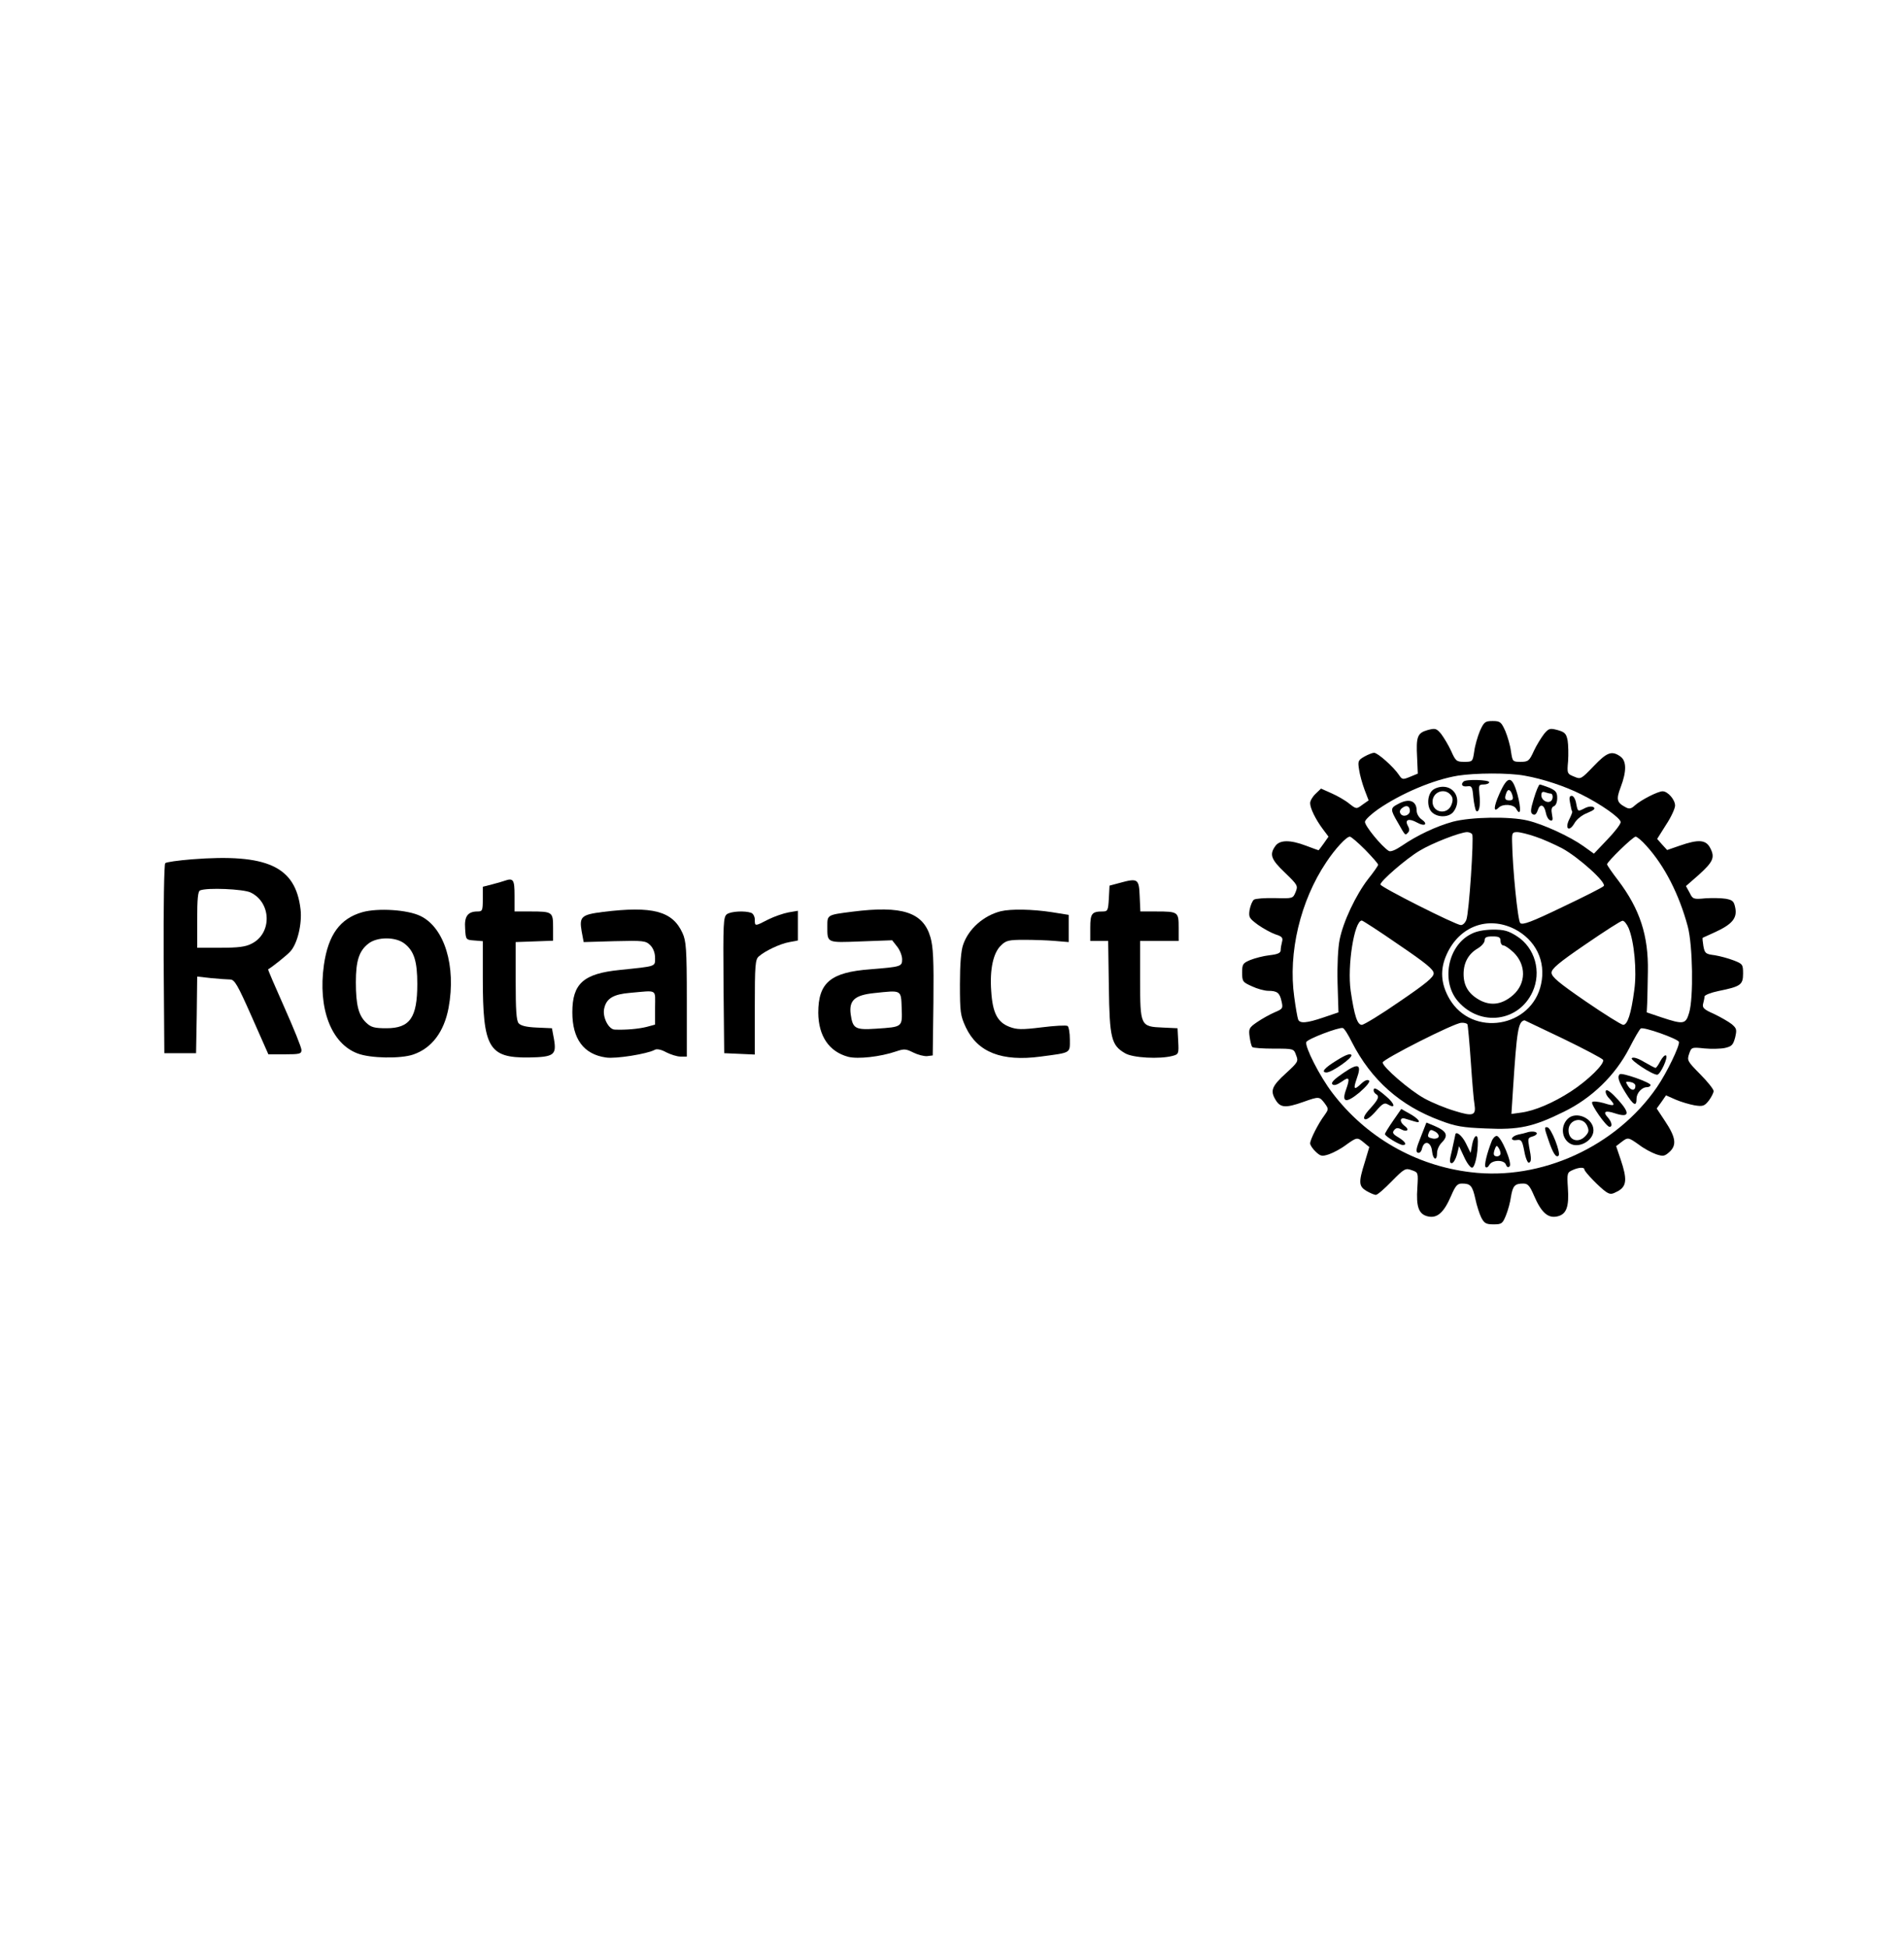 <?xml version="1.0" standalone="no"?>
<!DOCTYPE svg PUBLIC "-//W3C//DTD SVG 20010904//EN"
 "http://www.w3.org/TR/2001/REC-SVG-20010904/DTD/svg10.dtd">
<svg version="1.0" xmlns="http://www.w3.org/2000/svg"
 width="840pt" height="859pt" viewBox="0 0 840 859"
 preserveAspectRatio="xMidYMid meet">

<g transform="translate(0,859) scale(0.1,-0.1)"
fill="#000000" stroke="none">
<path d="M6529 5366 c-10 -24 -22 -65 -25 -90 -7 -45 -7 -46 -44 -46 -34 0
-38 3 -58 48 -12 26 -32 59 -44 75 -21 25 -26 26 -60 17 -45 -13 -51 -29 -46
-122 l3 -70 -34 -14 c-32 -13 -35 -13 -49 8 -24 36 -94 98 -110 98 -7 0 -27
-8 -43 -17 -28 -16 -29 -21 -23 -58 3 -22 14 -61 24 -88 l18 -47 -27 -19 c-27
-20 -27 -20 -59 5 -17 14 -52 34 -77 45 l-47 21 -24 -23 c-13 -12 -24 -31 -24
-41 0 -23 24 -72 57 -116 l24 -32 -21 -30 c-12 -17 -22 -30 -23 -30 -1 0 -26
9 -55 20 -71 27 -117 26 -136 -2 -26 -37 -19 -58 43 -117 56 -54 58 -58 47
-85 -12 -29 -12 -29 -91 -27 -44 1 -86 -2 -93 -7 -7 -5 -15 -25 -19 -44 -5
-34 -2 -38 37 -67 23 -16 57 -35 77 -42 29 -9 34 -15 29 -33 -3 -11 -6 -28 -6
-37 0 -12 -13 -18 -49 -22 -27 -3 -65 -13 -85 -21 -33 -14 -36 -18 -36 -56 0
-39 3 -42 43 -60 23 -11 56 -20 72 -20 40 0 51 -9 59 -47 7 -30 5 -33 -31 -48
-21 -9 -55 -28 -77 -43 -35 -24 -38 -29 -33 -65 3 -21 8 -42 12 -45 4 -4 46
-7 95 -7 87 0 88 0 98 -29 11 -27 8 -31 -43 -78 -64 -58 -72 -78 -48 -118 21
-36 44 -38 123 -10 70 25 71 24 94 -6 18 -25 18 -26 -1 -53 -27 -36 -63 -107
-63 -124 0 -7 11 -24 24 -36 22 -21 28 -22 59 -12 20 7 54 25 76 42 48 34 49
34 79 9 l23 -19 -20 -67 c-28 -89 -27 -106 8 -127 16 -9 34 -17 41 -17 7 0 38
27 70 60 55 56 61 59 88 49 29 -10 29 -10 25 -77 -6 -85 6 -118 47 -127 41 -9
70 17 102 91 19 44 27 54 48 54 38 0 46 -10 59 -68 6 -29 18 -66 26 -82 13
-25 21 -30 54 -30 36 0 40 3 55 40 9 22 19 59 22 82 8 48 17 58 54 58 21 0 29
-10 48 -54 32 -74 61 -100 102 -91 41 9 53 42 47 127 -4 62 -3 67 20 77 28 13
53 14 53 3 0 -10 69 -81 96 -99 19 -12 25 -11 53 4 38 22 40 53 11 139 l-20
59 22 17 c30 23 31 23 79 -11 22 -17 56 -35 76 -42 31 -10 37 -9 60 12 31 30
26 64 -23 137 l-35 53 21 29 20 29 43 -19 c23 -10 61 -21 83 -25 37 -6 44 -3
63 21 11 15 21 34 21 42 0 8 -27 42 -59 74 -56 57 -59 61 -49 90 10 29 11 30
67 24 31 -3 72 -2 91 2 30 7 36 13 45 46 8 35 7 40 -15 59 -14 11 -49 31 -78
45 -46 20 -53 28 -48 46 3 11 6 26 6 31 0 6 27 17 61 24 98 20 109 27 109 77
0 40 -2 43 -41 58 -23 9 -60 19 -84 23 -40 5 -44 8 -50 40 -3 19 -5 36 -3 37
2 1 27 12 55 25 74 34 97 61 89 105 -6 31 -11 36 -42 42 -19 3 -60 4 -90 2
-53 -5 -56 -4 -70 25 l-16 29 56 49 c64 58 73 77 51 119 -19 37 -52 39 -135
10 l-55 -19 -22 24 -22 25 39 62 c22 33 40 72 40 85 0 26 -32 63 -55 63 -21 0
-95 -38 -122 -62 -16 -15 -25 -17 -40 -9 -40 21 -44 34 -23 89 27 71 26 117
-2 136 -37 26 -58 19 -117 -43 -56 -58 -57 -59 -87 -46 -30 12 -31 14 -26 68
2 31 1 72 -2 91 -6 30 -12 37 -44 46 -34 9 -39 8 -60 -17 -12 -16 -33 -49 -45
-75 -20 -44 -25 -48 -58 -48 -36 0 -36 1 -43 46 -3 25 -15 66 -25 90 -18 40
-23 44 -56 44 -33 0 -38 -4 -56 -44z m197 -197 c80 -14 177 -46 249 -82 87
-43 175 -105 175 -123 0 -9 -27 -44 -59 -77 l-59 -62 -46 33 c-59 42 -175 96
-246 113 -78 19 -250 16 -330 -5 -73 -20 -158 -60 -225 -106 -28 -19 -50 -28
-58 -23 -32 20 -108 113 -105 129 1 9 28 34 58 55 102 70 243 130 352 148 76
12 224 13 294 0z m-231 -259 c8 -13 -14 -350 -26 -377 -5 -13 -15 -23 -24 -23
-22 0 -355 168 -355 179 0 15 114 114 173 149 56 34 178 81 209 82 9 0 20 -4
23 -10z m279 -10 c31 -10 84 -34 117 -51 74 -40 199 -153 184 -167 -5 -6 -88
-48 -183 -93 -135 -65 -175 -80 -185 -70 -11 11 -34 240 -36 359 -1 38 1 42
22 42 13 0 49 -9 81 -20z m-751 -58 c31 -32 57 -61 57 -66 0 -4 -20 -33 -45
-64 -53 -69 -109 -186 -125 -267 -7 -35 -11 -111 -9 -190 l4 -130 -65 -22
c-76 -26 -106 -28 -113 -9 -3 8 -11 52 -17 98 -28 196 27 425 141 595 39 59
89 113 104 113 6 0 36 -26 68 -58z m1241 17 c80 -88 144 -214 182 -355 22 -83
26 -314 6 -381 -15 -51 -25 -52 -122 -20 l-65 22 2 40 c1 22 2 85 3 140 3 158
-35 275 -131 402 -27 35 -49 67 -49 71 0 11 114 122 126 122 6 0 28 -18 48
-41z m-1094 -435 c121 -82 155 -110 155 -127 0 -17 -34 -45 -150 -124 -82 -57
-158 -103 -167 -103 -20 0 -33 41 -49 149 -16 112 16 311 49 311 4 0 77 -47
162 -106z m1015 73 c25 -60 37 -190 25 -274 -14 -106 -30 -153 -49 -153 -9 1
-83 47 -166 104 -118 81 -150 108 -150 126 0 17 31 44 150 125 83 57 156 104
163 104 7 1 19 -14 27 -32z m-504 -4 c94 -48 140 -142 118 -243 -41 -193 -304
-236 -404 -66 -39 67 -43 131 -12 198 56 123 181 169 298 111z m215 -484 c93
-45 172 -87 176 -93 10 -16 -66 -91 -142 -140 -77 -50 -159 -85 -219 -93 l-43
-6 7 109 c17 262 23 299 51 304 0 0 77 -37 170 -81z m-422 63 c2 -4 9 -79 15
-167 6 -88 13 -171 16 -185 8 -50 -6 -55 -86 -30 -41 12 -102 37 -136 56 -65
36 -183 138 -183 158 0 14 317 175 347 175 12 1 24 -2 27 -7z m-510 -78 c86
-168 214 -281 390 -346 68 -26 100 -31 201 -35 146 -7 209 7 343 73 124 60
228 161 290 281 23 45 46 85 51 87 13 8 162 -45 168 -59 5 -15 -53 -136 -97
-200 -180 -262 -511 -413 -821 -375 -244 29 -463 155 -611 350 -56 73 -122
204 -115 224 6 14 143 66 161 62 6 -1 24 -29 40 -62z"/>
<path d="M6457 5143 c-14 -13 -6 -24 16 -21 20 3 23 -2 27 -49 3 -28 9 -55 12
-59 13 -12 21 25 15 71 -4 42 -3 45 19 45 13 0 24 5 24 10 0 11 -103 14 -113
3z"/>
<path d="M6615 5089 c-26 -58 -27 -85 -3 -61 18 18 66 15 77 -5 20 -36 23 -2
6 62 -24 86 -43 87 -80 4z m58 -9 c4 -15 0 -20 -14 -20 -20 0 -23 8 -13 34 7
20 20 13 27 -14z"/>
<path d="M6767 5068 c-15 -49 -16 -63 -5 -69 9 -6 16 0 22 17 10 32 29 26 36
-11 3 -16 11 -30 19 -33 11 -4 13 2 8 26 -4 21 -2 32 8 36 9 3 15 18 15 36 0
26 -6 33 -35 46 -19 7 -38 14 -42 14 -4 0 -16 -28 -26 -62z m74 22 c12 0 12
-27 0 -34 -16 -10 -41 6 -41 26 0 14 5 18 16 14 9 -3 20 -6 25 -6z"/>
<path d="M6317 5102 c-22 -25 -21 -75 1 -95 27 -25 78 -22 96 5 34 48 7 108
-48 108 -19 0 -40 -8 -49 -18z m83 -18 c10 -11 11 -23 4 -42 -17 -48 -84 -38
-84 12 0 43 53 63 80 30z"/>
<path d="M6927 5048 c3 -18 7 -35 9 -37 2 -2 -4 -17 -12 -33 -22 -43 -2 -60
22 -19 10 18 34 37 58 46 29 12 36 19 26 25 -8 5 -25 3 -41 -6 -28 -14 -28
-14 -35 21 -3 20 -12 35 -20 35 -10 0 -12 -9 -7 -32z"/>
<path d="M6168 5044 c-35 -18 -35 -24 -1 -82 34 -60 32 -57 44 -45 8 8 8 17 0
31 -15 28 5 34 41 14 34 -19 50 -7 20 14 -12 8 -22 25 -22 38 0 44 -33 57 -82
30z m52 -30 c0 -20 -30 -30 -41 -13 -6 9 -3 18 8 26 18 14 33 8 33 -13z"/>
<path d="M6487 4469 c-101 -53 -130 -210 -54 -296 98 -112 267 -90 328 42 41
89 11 195 -69 246 -38 24 -56 29 -106 29 -41 -1 -74 -7 -99 -21z m133 -29 c0
-11 6 -20 13 -20 7 0 27 -14 45 -31 56 -55 55 -137 -3 -188 -46 -40 -93 -48
-141 -25 -53 27 -77 64 -77 118 0 51 22 90 64 114 16 10 29 25 29 35 0 13 8
17 35 17 28 0 35 -4 35 -20z"/>
<path d="M5897 3913 c-54 -33 -71 -53 -44 -53 24 1 116 65 109 77 -5 8 -25 1
-65 -24z"/>
<path d="M7325 3910 c-8 -16 -18 -30 -21 -30 -3 0 -26 12 -50 26 -28 17 -49
23 -55 17 -8 -8 90 -73 112 -73 14 0 50 78 39 85 -5 3 -16 -8 -25 -25z"/>
<path d="M5927 3858 c-40 -27 -56 -43 -49 -50 7 -7 20 -3 41 11 34 25 38 17
19 -36 -20 -56 1 -60 60 -11 31 27 47 47 42 52 -6 6 -19 1 -33 -12 -33 -32
-38 -27 -22 19 24 66 9 73 -58 27z"/>
<path d="M7146 3852 c-12 -11 -5 -32 25 -81 35 -56 49 -64 49 -27 0 25 23 51
46 51 8 0 15 4 16 9 3 11 -128 57 -136 48z m69 -51 c0 -23 -19 -23 -33 0 -12
19 -11 20 10 17 13 -2 23 -9 23 -17z"/>
<path d="M6060 3781 c0 -6 5 -13 10 -16 17 -10 12 -23 -25 -64 -25 -27 -32
-42 -24 -47 8 -4 26 9 48 34 30 35 39 40 54 31 36 -21 31 3 -8 36 -41 35 -55
42 -55 26z"/>
<path d="M7085 3780 c-4 -6 2 -22 14 -34 31 -33 26 -37 -24 -21 -26 7 -47 9
-51 4 -6 -11 63 -109 77 -109 14 0 10 22 -8 42 -23 25 -11 32 31 18 64 -21 69
-1 16 58 -31 34 -50 49 -55 42z"/>
<path d="M6146 3647 c-20 -29 -36 -55 -36 -59 0 -9 64 -48 79 -48 20 0 11 15
-20 34 -24 14 -28 21 -18 32 8 10 16 11 31 3 26 -14 38 -1 15 15 -24 18 -22
40 3 32 11 -3 29 -9 40 -12 34 -11 22 10 -19 33 l-39 22 -36 -52z"/>
<path d="M6916 3655 c-31 -31 -27 -84 8 -107 39 -26 106 10 106 57 0 53 -77
87 -114 50z m86 -30 c9 -21 8 -28 -7 -45 -31 -34 -75 -20 -75 25 0 48 62 63
82 20z"/>
<path d="M6268 3575 c-20 -49 -23 -65 -13 -69 8 -3 16 5 19 20 10 37 40 28 44
-14 4 -38 22 -44 22 -7 0 14 9 34 20 45 32 32 23 51 -31 74 l-36 15 -25 -64z
m79 2 c-2 -7 -13 -10 -23 -9 -25 5 -28 8 -20 27 5 13 10 14 26 5 12 -6 19 -17
17 -23z"/>
<path d="M6831 3563 c20 -59 34 -81 45 -70 11 11 -32 122 -49 125 -15 3 -14
-3 4 -55z"/>
<path d="M6735 3595 c-5 -2 -22 -6 -37 -9 -33 -8 -38 -29 -6 -24 20 3 24 -3
33 -50 5 -29 15 -52 20 -50 11 3 12 17 1 71 -6 34 -5 39 13 44 12 3 21 9 21
14 0 9 -25 11 -45 4z"/>
<path d="M6420 3583 c-1 -5 -7 -34 -14 -65 -12 -48 -12 -58 -1 -58 7 0 17 17
23 38 l9 37 22 -47 c12 -27 28 -48 35 -48 13 0 26 60 26 116 0 37 -17 28 -25
-13 l-7 -38 -21 43 c-18 36 -46 57 -47 35z"/>
<path d="M6581 3557 c-22 -56 -34 -108 -27 -114 4 -5 12 0 17 10 13 22 65 23
73 0 4 -11 10 -13 16 -7 13 13 -38 134 -57 134 -7 0 -17 -10 -22 -23z m39 -54
c0 -7 -7 -13 -15 -13 -16 0 -19 9 -9 35 5 13 8 14 15 3 5 -7 9 -19 9 -25z"/>
<path d="M846 4800 c-60 -5 -112 -12 -117 -17 -5 -5 -8 -192 -7 -424 l3 -414
70 0 70 0 3 169 2 169 62 -7 c33 -3 71 -6 83 -6 20 0 33 -23 96 -165 l73 -165
73 0 c65 0 73 2 73 19 0 11 -34 95 -75 187 -41 92 -74 168 -72 169 14 7 86 64
99 80 31 35 51 122 44 184 -22 190 -147 247 -480 221z m259 -146 c93 -44 96
-181 5 -226 -26 -14 -60 -18 -137 -18 l-103 0 0 124 c0 90 3 126 13 129 31 13
190 6 222 -9z"/>
<path d="M2225 4705 c-5 -2 -29 -9 -52 -15 l-43 -11 0 -54 c0 -51 -2 -55 -23
-55 -43 0 -59 -21 -55 -75 3 -50 3 -50 41 -53 l37 -3 0 -163 c0 -308 26 -352
203 -350 111 2 123 11 111 81 l-9 48 -67 3 c-46 2 -70 8 -80 19 -10 12 -13 59
-13 187 l0 171 83 3 82 3 0 58 c0 69 -2 71 -101 71 l-69 0 0 70 c0 71 -5 79
-45 65z"/>
<path d="M4940 4696 l-45 -12 -3 -57 c-3 -52 -5 -57 -27 -57 -48 0 -55 -9 -55
-71 l0 -59 39 0 40 0 3 -202 c3 -227 11 -258 71 -293 34 -21 154 -27 210 -12
27 7 28 10 25 65 l-3 57 -65 3 c-99 4 -100 7 -100 213 l0 169 85 0 85 0 0 59
c0 69 -2 71 -100 71 l-69 0 -3 68 c-3 76 -8 80 -88 58z"/>
<path d="M1599 4567 c-99 -28 -151 -100 -170 -233 -27 -192 32 -346 148 -390
56 -22 191 -24 246 -5 82 28 136 100 156 206 34 184 -18 354 -124 405 -57 28
-188 36 -256 17z m186 -139 c42 -33 56 -78 56 -178 0 -149 -33 -195 -136 -195
-53 0 -68 4 -89 24 -34 32 -46 78 -46 179 0 94 14 138 55 170 39 31 121 31
160 0z"/>
<path d="M2660 4568 c-95 -12 -105 -21 -94 -85 l9 -48 136 4 c128 3 138 2 158
-18 13 -13 21 -34 21 -56 0 -39 7 -36 -156 -53 -160 -16 -209 -60 -209 -187 0
-117 50 -185 148 -199 43 -7 184 16 216 34 9 5 29 1 50 -11 20 -10 48 -19 63
-19 l28 0 0 253 c0 223 -3 257 -19 292 -44 97 -132 120 -351 93z m230 -423 l0
-74 -37 -10 c-36 -9 -92 -14 -141 -12 -28 1 -56 58 -46 95 10 43 41 61 113 67
125 11 111 19 111 -66z"/>
<path d="M3760 4569 c-111 -14 -110 -14 -110 -63 0 -76 -5 -74 149 -68 l137 5
22 -28 c12 -15 22 -40 22 -56 0 -32 -5 -33 -140 -44 -176 -13 -230 -59 -230
-192 1 -102 47 -171 132 -194 43 -11 142 0 212 24 35 12 43 11 75 -5 20 -10
47 -17 61 -16 l25 3 3 234 c2 187 -1 245 -13 287 -32 111 -125 141 -345 113z
m218 -425 c3 -85 5 -83 -113 -91 -92 -6 -103 0 -112 64 -8 61 18 84 103 93
123 13 119 16 122 -66z"/>
<path d="M4415 4571 c-75 -19 -142 -77 -166 -148 -9 -25 -14 -85 -14 -173 0
-125 2 -139 26 -191 52 -110 159 -152 330 -129 136 18 129 14 129 75 0 30 -5
57 -10 60 -6 4 -58 1 -114 -6 -89 -11 -110 -10 -142 2 -53 20 -75 61 -81 158
-7 96 9 170 44 202 21 21 34 24 101 24 42 0 104 -2 137 -5 l60 -5 0 60 0 60
-75 12 c-84 13 -180 15 -225 4z"/>
<path d="M3207 4558 c-16 -12 -17 -40 -15 -313 l3 -300 68 -3 67 -3 0 209 c0
186 2 211 18 224 27 24 94 56 135 63 l37 7 0 65 0 66 -41 -7 c-22 -4 -63 -18
-89 -31 -60 -31 -60 -31 -60 -1 0 13 -7 27 -16 30 -27 10 -89 7 -107 -6z"/>
</g>
</svg>
